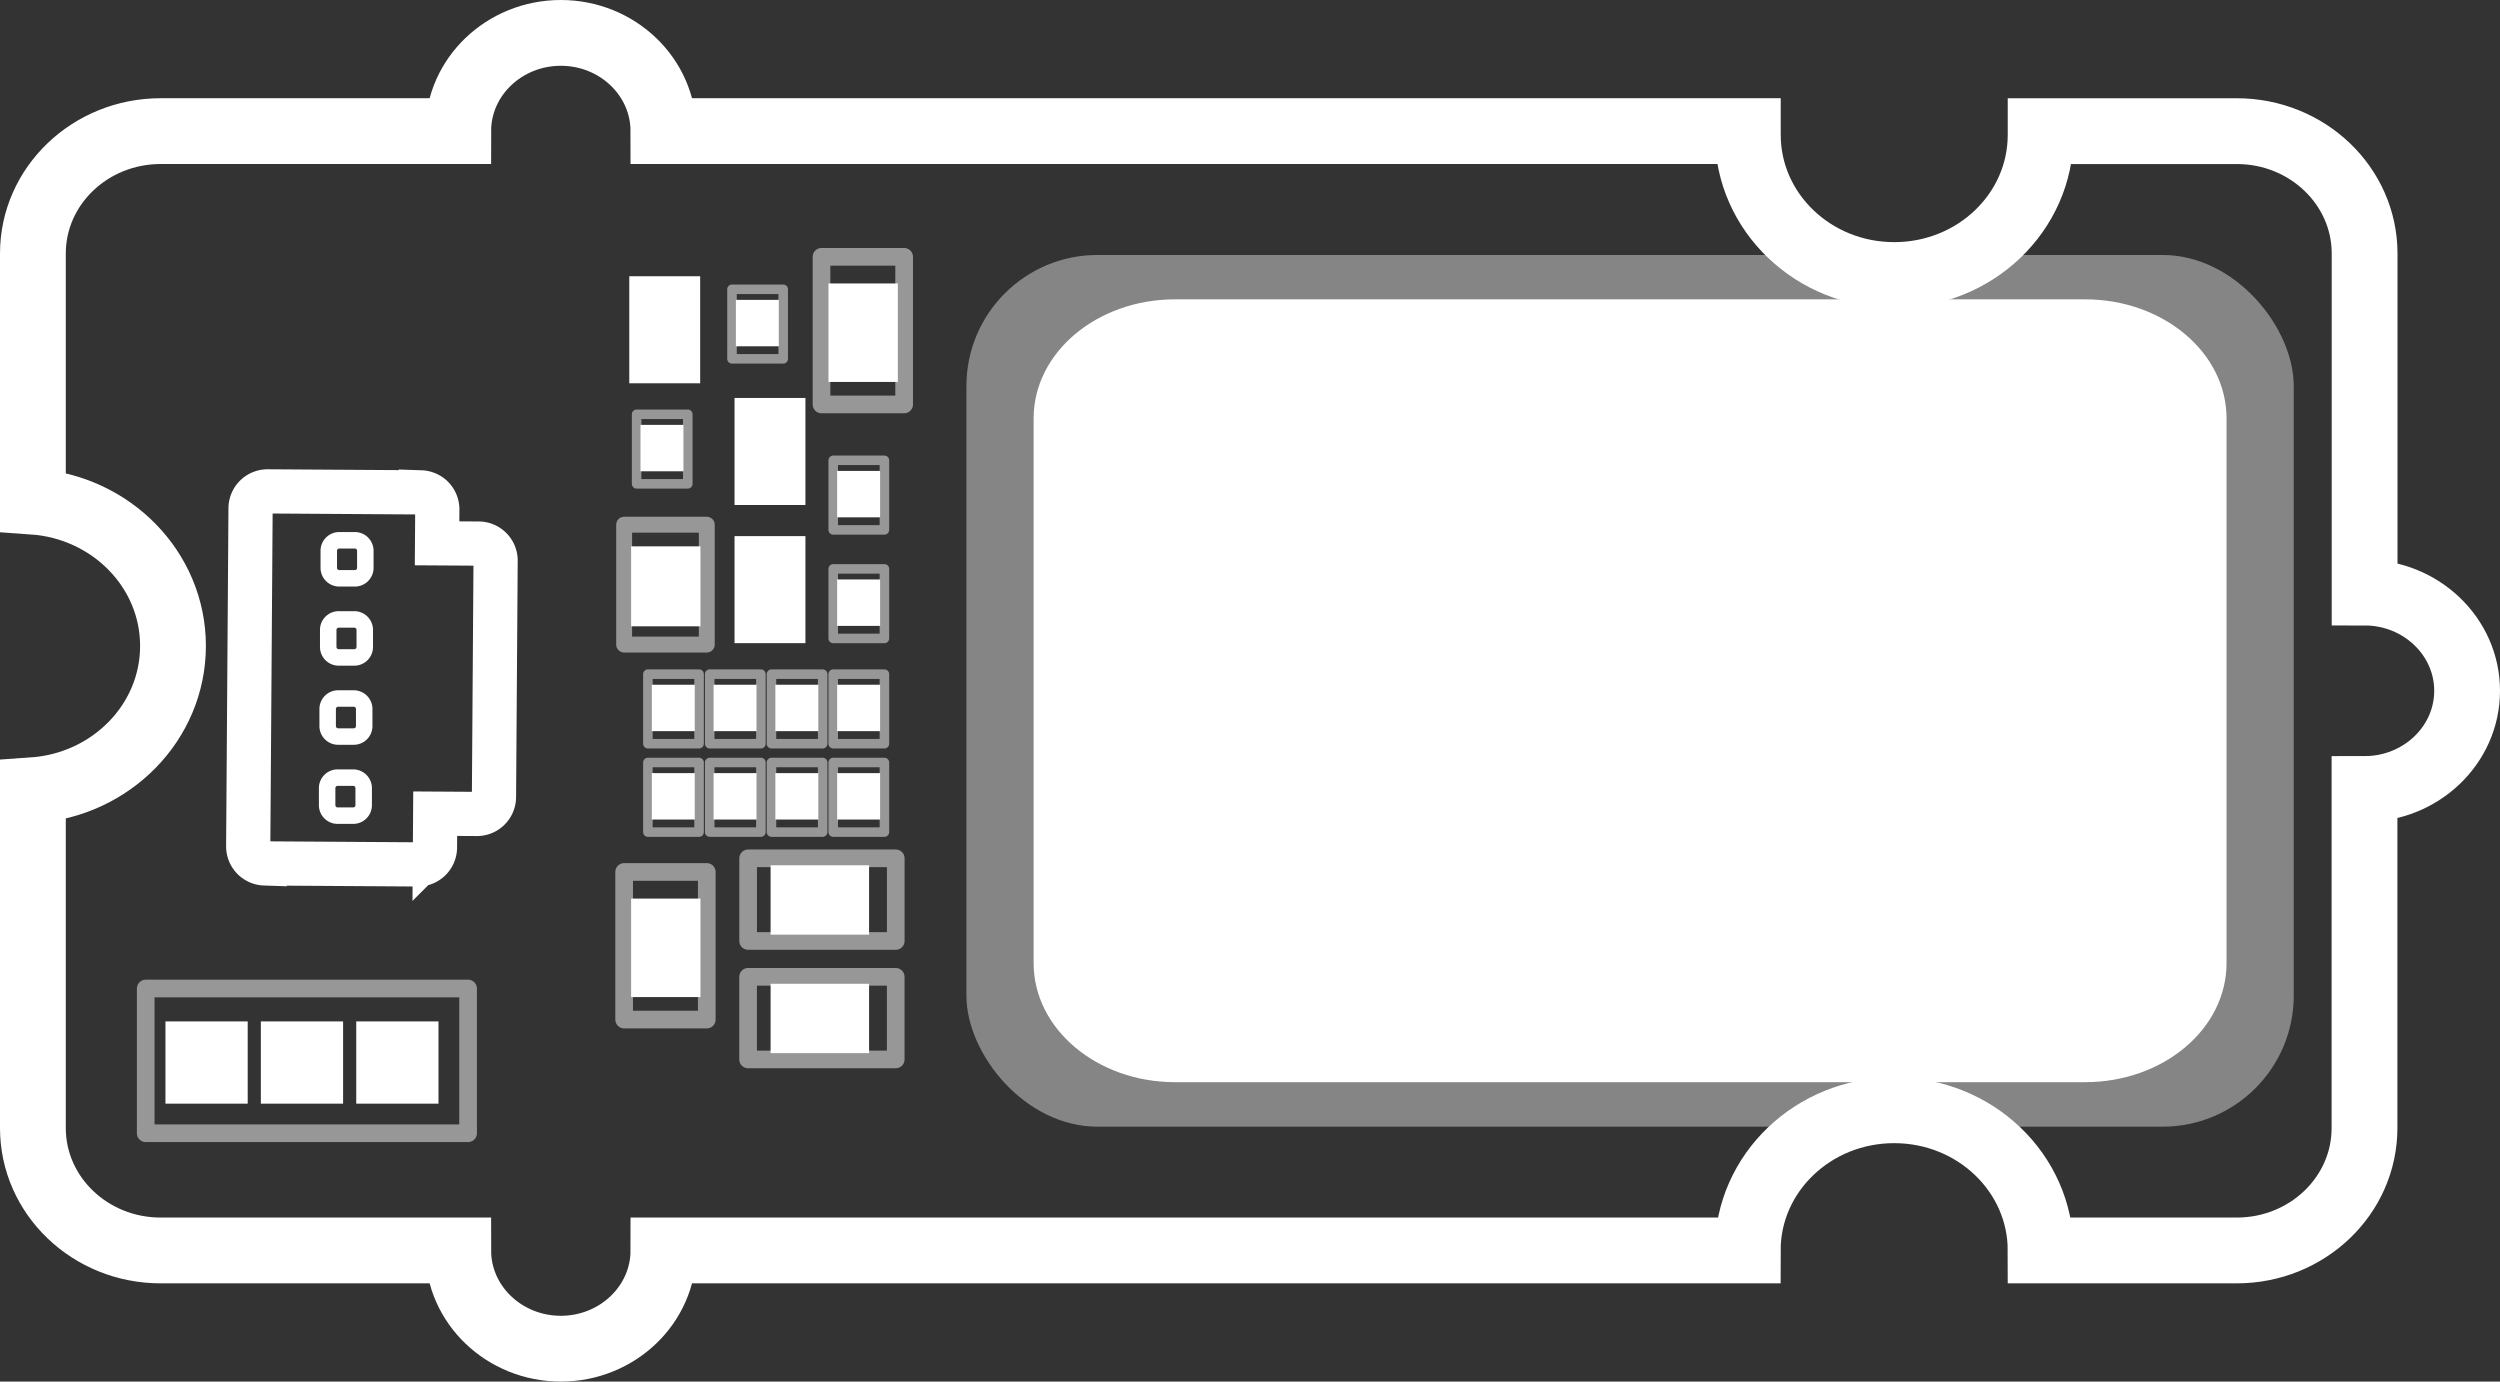 <svg xmlns="http://www.w3.org/2000/svg" viewBox="0 0 760 420"><rect x="0" y="0" width="760" height="420" fill="#333333" stroke="none"/><defs><style>.cls-1,.cls-2,.cls-3,.cls-6,.cls-7,.cls-8{fill:none;stroke:#fff;}.cls-1,.cls-2,.cls-3{stroke-miterlimit:10;}.cls-1{stroke-width:20px;}.cls-2{stroke-width:13.44px;}.cls-3{stroke-width:5.01px;}.cls-4,.cls-5{fill:#fff;}.cls-4{opacity:0.4;}.cls-6,.cls-7,.cls-8{stroke-linecap:round;stroke-linejoin:round;opacity:0.49;}.cls-6{stroke-width:5.37px;}.cls-7{stroke-width:2.9px;}.cls-8{stroke-width:4.83px;}</style></defs><title>资源 1</title><g id="图层_2" data-name="图层 2"><g id="图层_1-2" data-name="图层 1"><path class="cls-1" d="M52.59,196.36c0-23.22-18.78-42.22-42.59-43.88V77.07c0-20.55,17.4-37.21,38.86-37.21H139.3c0-16.49,14-29.86,31.19-29.86s31.19,13.37,31.19,29.86H531.34c0,.38,0,.75,0,1.13,0,23.54,19.93,42.62,44.52,42.62S620.35,64.53,620.35,41c0-.38,0-.75,0-1.13h59.63c21.46,0,38.86,16.66,38.86,37.21V180.14C736,180.14,750,193.51,750,210s-14,29.86-31.19,29.86V342.93c0,20.55-17.4,37.21-38.86,37.21h-59.6c0-23.54-19.93-42.62-44.52-42.62s-44.52,19.08-44.52,42.62H201.68c0,16.49-14,29.86-31.19,29.86s-31.19-13.37-31.19-29.86H48.86C27.4,380.14,10,363.48,10,342.93V240.24C33.81,238.59,52.59,219.58,52.59,196.36Z"/><path class="cls-2" d="M145.09,247.44l-12.79-.08-.07,10.18a5.18,5.18,0,0,1-5.1,5.24l-46.67-.3a5.17,5.17,0,0,1-5-5.31l.71-102.55a5.18,5.18,0,0,1,5.1-5.24l46.67.3a5.17,5.17,0,0,1,5,5.31l-.07,10.18,12.79.08a5.17,5.17,0,0,1,5,5.31l-.49,71.64A5.18,5.18,0,0,1,145.09,247.44Z"/><path class="cls-3" d="M107.32,236.4l-4.59,0a3.19,3.19,0,0,0-3.28,3.1l0,5.32a3.19,3.19,0,0,0,3.24,3.14l4.59,0a3.19,3.19,0,0,0,3.28-3.1l0-5.32A3.19,3.19,0,0,0,107.32,236.4Z"/><path class="cls-3" d="M107.48,212.35l-4.59,0a3.19,3.19,0,0,0-3.28,3.1l0,5.32a3.19,3.19,0,0,0,3.24,3.14l4.59,0a3.19,3.19,0,0,0,3.28-3.1l0-5.32A3.19,3.19,0,0,0,107.48,212.35Z"/><path class="cls-3" d="M107.65,188.3l-4.59,0a3.19,3.19,0,0,0-3.28,3.1l0,5.32a3.19,3.19,0,0,0,3.24,3.14l4.59,0a3.19,3.19,0,0,0,3.28-3.1l0-5.32A3.19,3.19,0,0,0,107.65,188.3Z"/><path class="cls-3" d="M107.82,164.25l-4.59,0a3.19,3.19,0,0,0-3.28,3.1l0,5.32a3.19,3.19,0,0,0,3.24,3.14l4.59,0a3.19,3.19,0,0,0,3.28-3.1l0-5.32A3.19,3.19,0,0,0,107.82,164.25Z"/><rect class="cls-4" x="293.79" y="77.51" width="403.51" height="265" rx="39.85" ry="39.85"/><path class="cls-5" d="M633.87,91H357.22c-23.77,0-43,16.2-43,36.19V292.79c0,20,19.27,36.19,43,36.19H633.87c23.77,0,43-16.2,43-36.19V127.23C676.9,107.24,657.64,91,633.87,91Z"/><rect class="cls-5" x="238.69" y="258.62" width="21.08" height="29.94" transform="translate(522.82 24.36) rotate(90)"/><rect class="cls-6" x="237.3" y="251.04" width="25.12" height="44.88" transform="translate(523.35 23.63) rotate(90)"/><rect class="cls-5" x="254.49" y="235.02" width="13.06" height="14.11" transform="translate(522.04 484.16) rotate(180)"/><rect class="cls-7" x="253.3" y="231.8" width="15.56" height="21.15" transform="translate(522.16 484.75) rotate(180)"/><rect class="cls-5" x="254.49" y="208.16" width="13.06" height="14.11" transform="translate(522.04 430.43) rotate(180)"/><rect class="cls-7" x="253.3" y="204.93" width="15.56" height="21.15" transform="translate(522.16 431.02) rotate(180)"/><rect class="cls-5" x="254.49" y="176.16" width="13.06" height="14.11" transform="translate(522.04 366.43) rotate(180)"/><rect class="cls-7" x="253.3" y="172.93" width="15.56" height="21.15" transform="translate(522.16 367.02) rotate(180)"/><rect class="cls-5" x="254.49" y="143.16" width="13.06" height="14.11" transform="translate(522.04 300.43) rotate(180)"/><rect class="cls-7" x="253.3" y="139.93" width="15.56" height="21.15" transform="translate(522.16 301.02) rotate(180)"/><rect class="cls-5" x="194.71" y="129.16" width="13.06" height="14.11" transform="translate(402.48 272.43) rotate(180)"/><rect class="cls-7" x="193.52" y="125.93" width="15.56" height="21.15" transform="translate(402.61 273.02) rotate(180)"/><rect class="cls-5" x="223.71" y="91.16" width="13.06" height="14.11" transform="translate(460.48 196.43) rotate(180)"/><rect class="cls-7" x="222.52" y="87.93" width="15.56" height="21.15" transform="translate(460.61 197.02) rotate(180)"/><rect class="cls-5" x="235.71" y="235.02" width="13.06" height="14.11" transform="translate(484.48 484.16) rotate(180)"/><rect class="cls-7" x="234.52" y="231.8" width="15.56" height="21.15" transform="translate(484.61 484.75) rotate(180)"/><rect class="cls-5" x="235.71" y="208.16" width="13.06" height="14.11" transform="translate(484.48 430.43) rotate(180)"/><rect class="cls-7" x="234.52" y="204.93" width="15.56" height="21.15" transform="translate(484.61 431.02) rotate(180)"/><rect class="cls-5" x="216.93" y="235.02" width="13.06" height="14.11" transform="translate(446.92 484.16) rotate(180)"/><rect class="cls-7" x="215.74" y="231.8" width="15.56" height="21.15" transform="translate(447.05 484.75) rotate(180)"/><rect class="cls-5" x="216.93" y="208.16" width="13.06" height="14.11" transform="translate(446.92 430.43) rotate(180)"/><rect class="cls-7" x="215.74" y="204.93" width="15.56" height="21.15" transform="translate(447.05 431.02) rotate(180)"/><rect class="cls-5" x="198.15" y="235.02" width="13.06" height="14.11" transform="translate(409.37 484.16) rotate(180)"/><rect class="cls-7" x="196.97" y="231.8" width="15.56" height="21.15" transform="translate(409.49 484.75) rotate(180)"/><rect class="cls-5" x="198.15" y="208.16" width="13.06" height="14.11" transform="translate(409.37 430.43) rotate(180)"/><rect class="cls-7" x="196.97" y="204.93" width="15.56" height="21.15" transform="translate(409.49 431.02) rotate(180)"/><rect class="cls-5" x="191.86" y="273.17" width="21.08" height="29.94"/><rect class="cls-6" x="189.74" y="265.07" width="25.12" height="44.88"/><rect class="cls-5" x="251.86" y="86.17" width="21.08" height="29.94"/><rect class="cls-6" x="249.74" y="78.07" width="25.12" height="44.88"/><rect class="cls-5" x="191.86" y="166.09" width="21.08" height="24.31"/><rect class="cls-8" x="189.74" y="159.51" width="25.12" height="36.44"/><rect class="cls-5" x="238.69" y="294.64" width="21.08" height="29.94" transform="translate(558.84 60.38) rotate(90)"/><rect class="cls-6" x="237.3" y="287.07" width="25.12" height="44.88" transform="translate(559.37 59.65) rotate(90)"/><rect class="cls-6" x="44.3" y="300.51" width="98" height="44"/><rect class="cls-5" x="50.3" y="310.51" width="25" height="25"/><rect class="cls-5" x="79.3" y="310.51" width="25" height="25"/><rect class="cls-5" x="108.3" y="310.51" width="25" height="25"/><rect class="cls-5" x="223.3" y="162.98" width="21.55" height="32.54"/><rect class="cls-5" x="223.3" y="120.98" width="21.55" height="32.54"/><rect class="cls-5" x="191.3" y="83.98" width="21.55" height="32.54"/></g></g></svg>